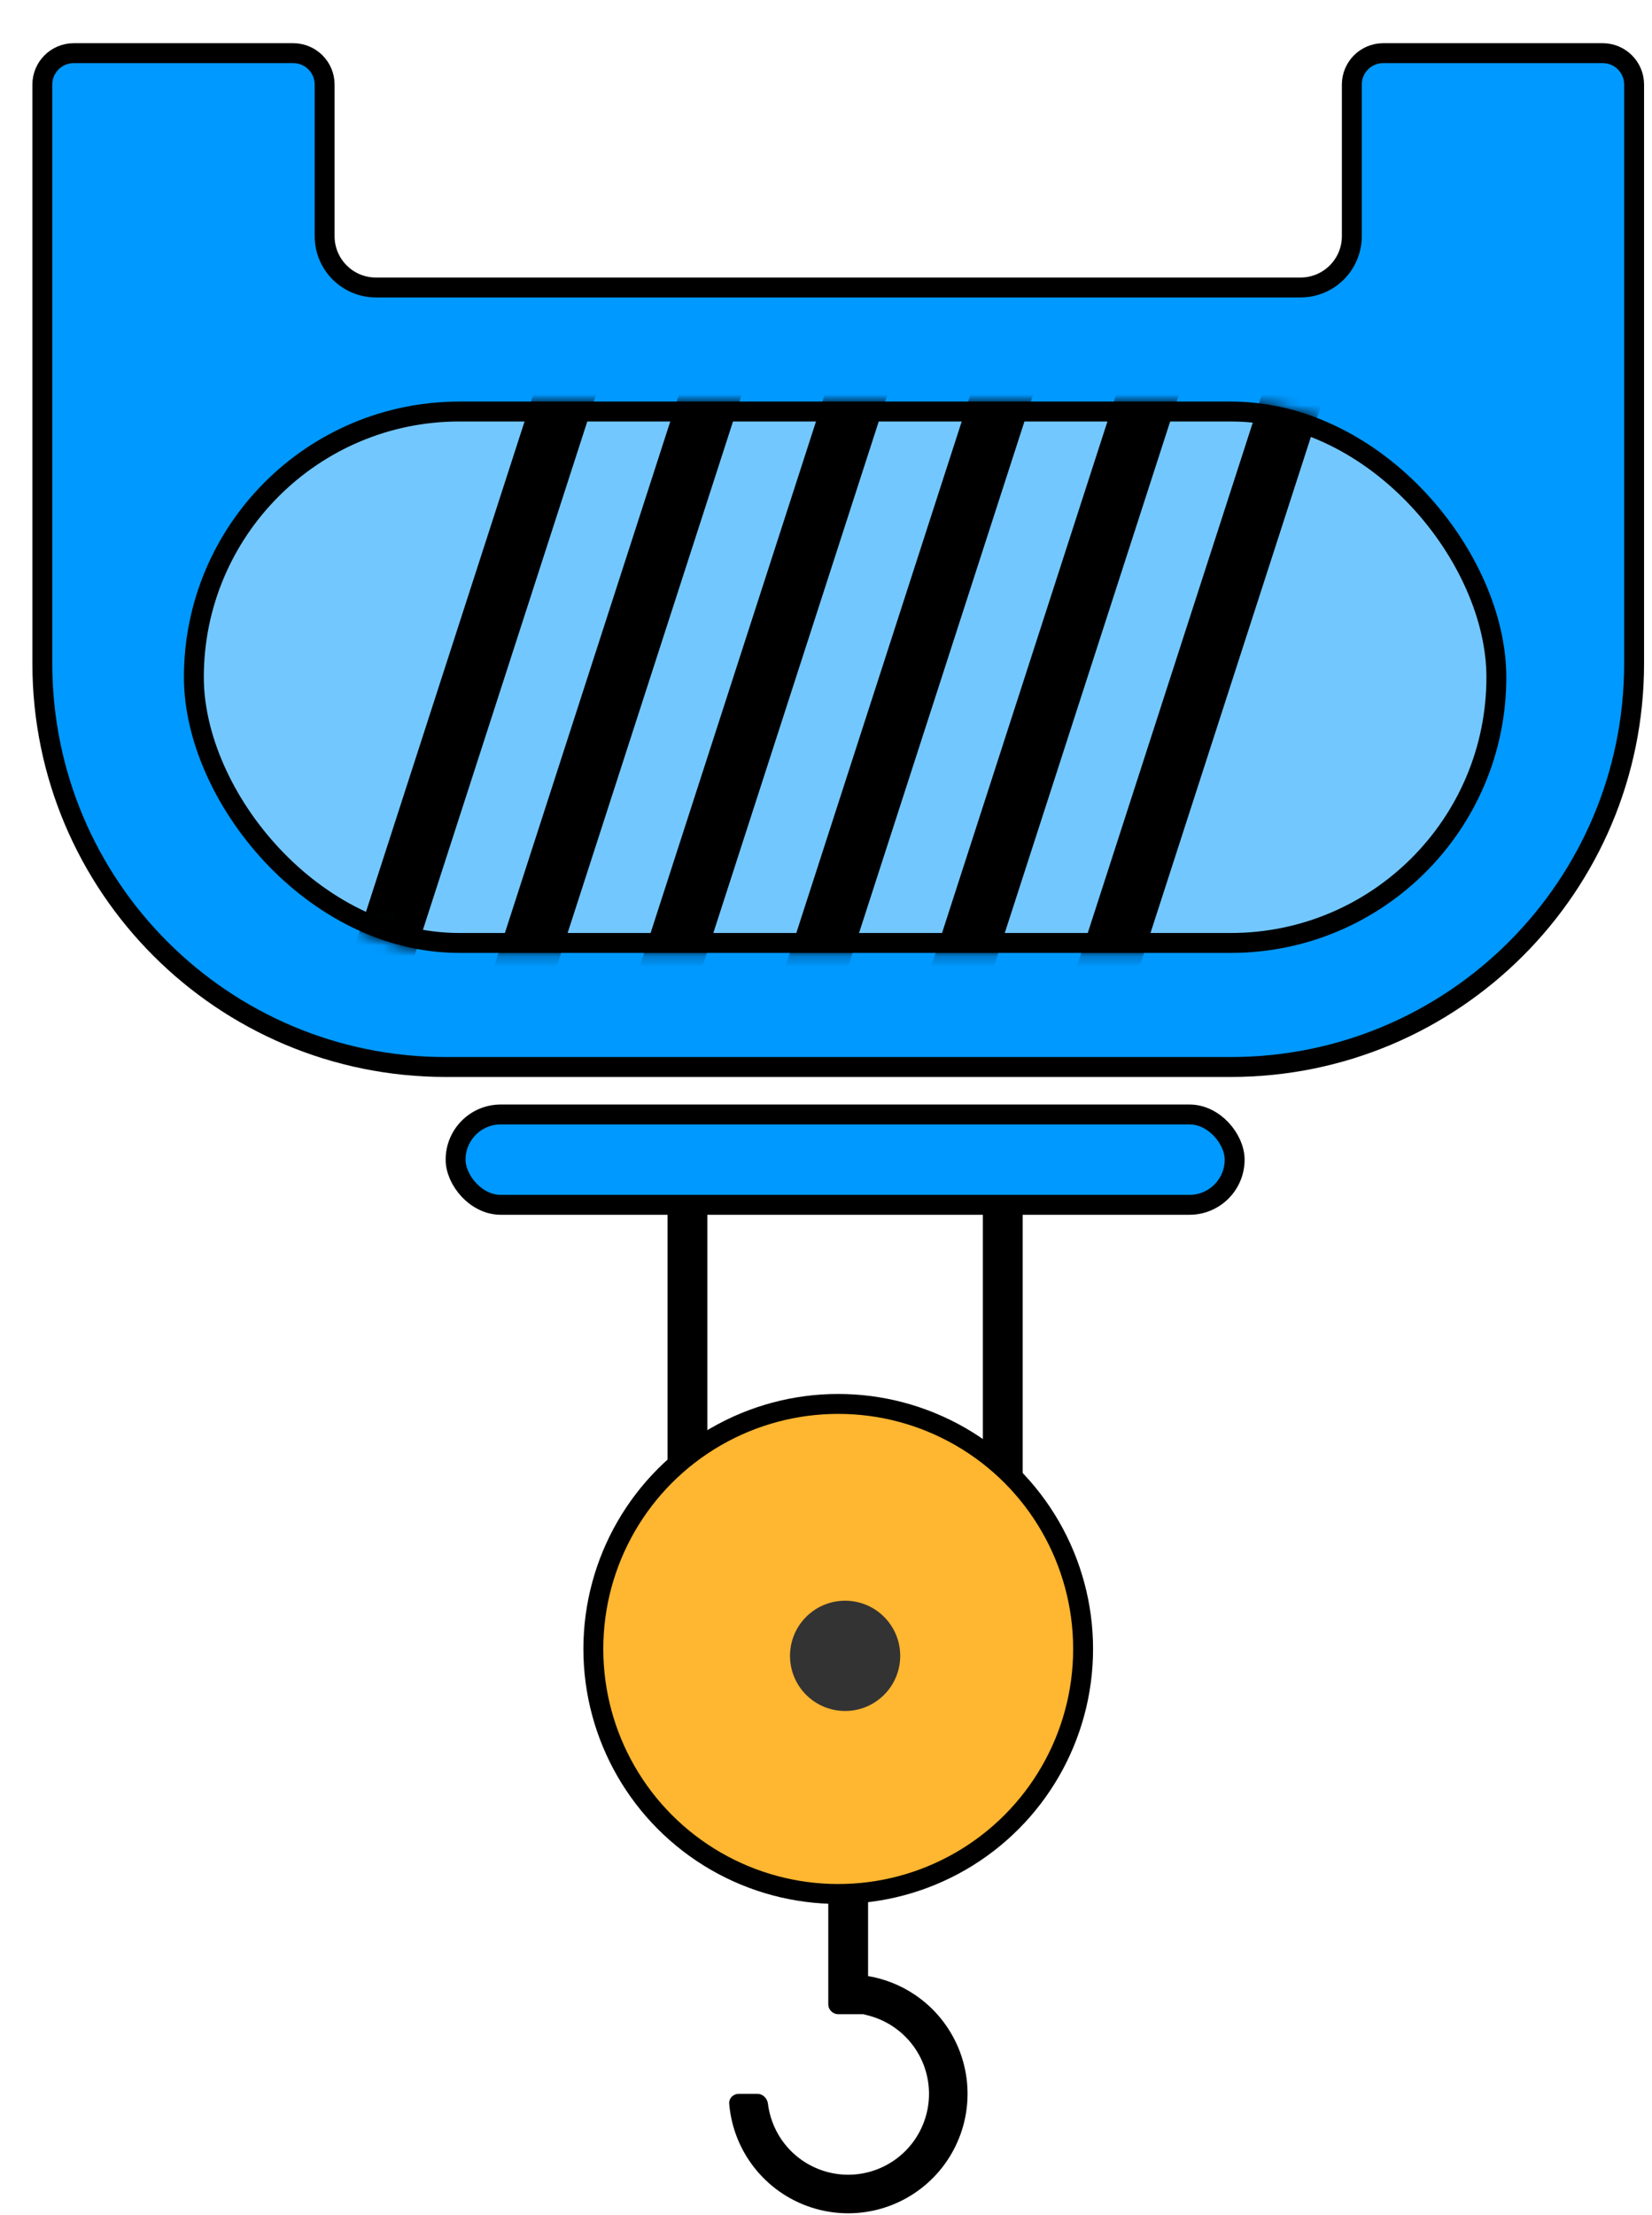<svg width="153" height="205" viewBox="0 0 153 205" fill="none" xmlns="http://www.w3.org/2000/svg">
<g filter="url(#filter0_d_14_24)">
<path d="M73.711 169.535H77.397V182.435H74.632C74.124 182.435 73.711 182.022 73.711 181.513V169.535Z" fill="black"/>
<line x1="1.843" y1="-1.843" x2="55.567" y2="-1.843" transform="matrix(0 1 1 0 62.513 103.337)" stroke="black" stroke-width="3.686" stroke-linecap="round"/>
<line x1="89.871" y1="105.18" x2="89.871" y2="158.904" stroke="black" stroke-width="3.686" stroke-linecap="round"/>
<path d="M148.343 21.688V57.41C148.343 78.038 131.62 94.761 110.992 94.761H38.273C17.644 94.761 0.921 78.038 0.921 57.41V21.688V3.827C0.921 2.222 2.222 0.921 3.827 0.921H24.16C25.765 0.921 27.066 2.222 27.066 3.827V17.861C27.066 20.483 29.192 22.609 31.814 22.609H37.316H74.632H111.949H117.45C120.073 22.609 122.199 20.483 122.199 17.861V3.827C122.199 2.222 123.5 0.921 125.105 0.921H145.437C147.042 0.921 148.343 2.222 148.343 3.827V21.688Z" fill="#0099FF" stroke="black" stroke-width="1.843"/>
<rect x="39.195" y="99.155" width="72.152" height="8.363" rx="4.182" fill="#0099FF" stroke="black" stroke-width="1.843"/>
<circle cx="74.632" cy="148.627" r="22.68" fill="#FFB630" stroke="black" stroke-width="1.843"/>
<path d="M65.419 189.806C64.91 189.806 64.493 190.219 64.536 190.726C64.691 192.588 65.317 194.386 66.361 195.948C67.576 197.767 69.302 199.184 71.323 200.021C73.343 200.858 75.566 201.077 77.711 200.65C79.856 200.223 81.826 199.17 83.372 197.624C84.918 196.078 85.971 194.108 86.398 191.963C86.825 189.818 86.606 187.595 85.769 185.575C84.932 183.554 83.515 181.827 81.697 180.612C80.376 179.73 78.886 179.146 77.331 178.893C76.358 178.734 75.554 179.548 75.554 180.534V180.534C75.554 181.52 76.364 182.298 77.322 182.531C78.17 182.737 78.98 183.091 79.713 183.581C80.944 184.404 81.904 185.573 82.47 186.941C83.037 188.309 83.185 189.814 82.896 191.266C82.607 192.718 81.894 194.052 80.847 195.099C79.8 196.146 78.466 196.859 77.014 197.148C75.562 197.437 74.057 197.289 72.689 196.722C71.321 196.155 70.152 195.196 69.329 193.965C68.678 192.99 68.267 191.88 68.124 190.725C68.062 190.22 67.655 189.806 67.146 189.806H65.419Z" fill="black"/>
<circle cx="75.27" cy="149.265" r="5.103" fill="#333333"/>
<mask id="path-9-inside-1_14_24" fill="white">
<rect x="66.34" y="164.007" width="16.585" height="11.482" rx="1.276"/>
</mask>
<rect x="66.34" y="164.007" width="16.585" height="11.482" rx="1.276" fill="#FFB630" stroke="black" stroke-width="3.686" mask="url(#path-9-inside-1_14_24)"/>
<rect x="14.955" y="34.091" width="120.631" height="49.188" rx="24.594" fill="#73C7FF" stroke="black" stroke-width="1.843"/>
<mask id="mask0_14_24" style="mask-type:alpha" maskUnits="userSpaceOnUse" x="14" y="33" width="123" height="52">
<rect x="14.955" y="34.091" width="120.631" height="49.188" rx="24.594" fill="white" stroke="black" stroke-width="1.843"/>
</mask>
<g mask="url(#mask0_14_24)">
<line x1="52.385" y1="22.964" x2="32.114" y2="85.618" stroke="black" stroke-width="5.528"/>
<line x1="65.284" y1="24.807" x2="45.014" y2="87.461" stroke="black" stroke-width="5.528"/>
<line x1="78.184" y1="26.65" x2="57.913" y2="89.304" stroke="black" stroke-width="5.528"/>
<line x1="91.083" y1="28.492" x2="70.812" y2="91.147" stroke="black" stroke-width="5.528"/>
<line x1="103.983" y1="30.335" x2="83.712" y2="92.99" stroke="black" stroke-width="5.528"/>
<line x1="116.882" y1="32.178" x2="96.612" y2="94.832" stroke="black" stroke-width="5.528"/>
</g>
</g>
<defs>
<filter id="filter0_d_14_24" x="0" y="0" width="152.265" height="204.862" filterUnits="userSpaceOnUse" color-interpolation-filters="sRGB">
<feFlood flood-opacity="0" result="BackgroundImageFix"/>
<feColorMatrix in="SourceAlpha" type="matrix" values="0 0 0 0 0 0 0 0 0 0 0 0 0 0 0 0 0 0 127 0" result="hardAlpha"/>
<feOffset dx="3" dy="4"/>
<feComposite in2="hardAlpha" operator="out"/>
<feColorMatrix type="matrix" values="0 0 0 0 0.918 0 0 0 0 0.597 0 0 0 0 0 0 0 0 1 0"/>
<feBlend mode="normal" in2="BackgroundImageFix" result="effect1_dropShadow_14_24"/>
<feBlend mode="normal" in="SourceGraphic" in2="effect1_dropShadow_14_24" result="shape"/>
</filter>
</defs>
</svg>
